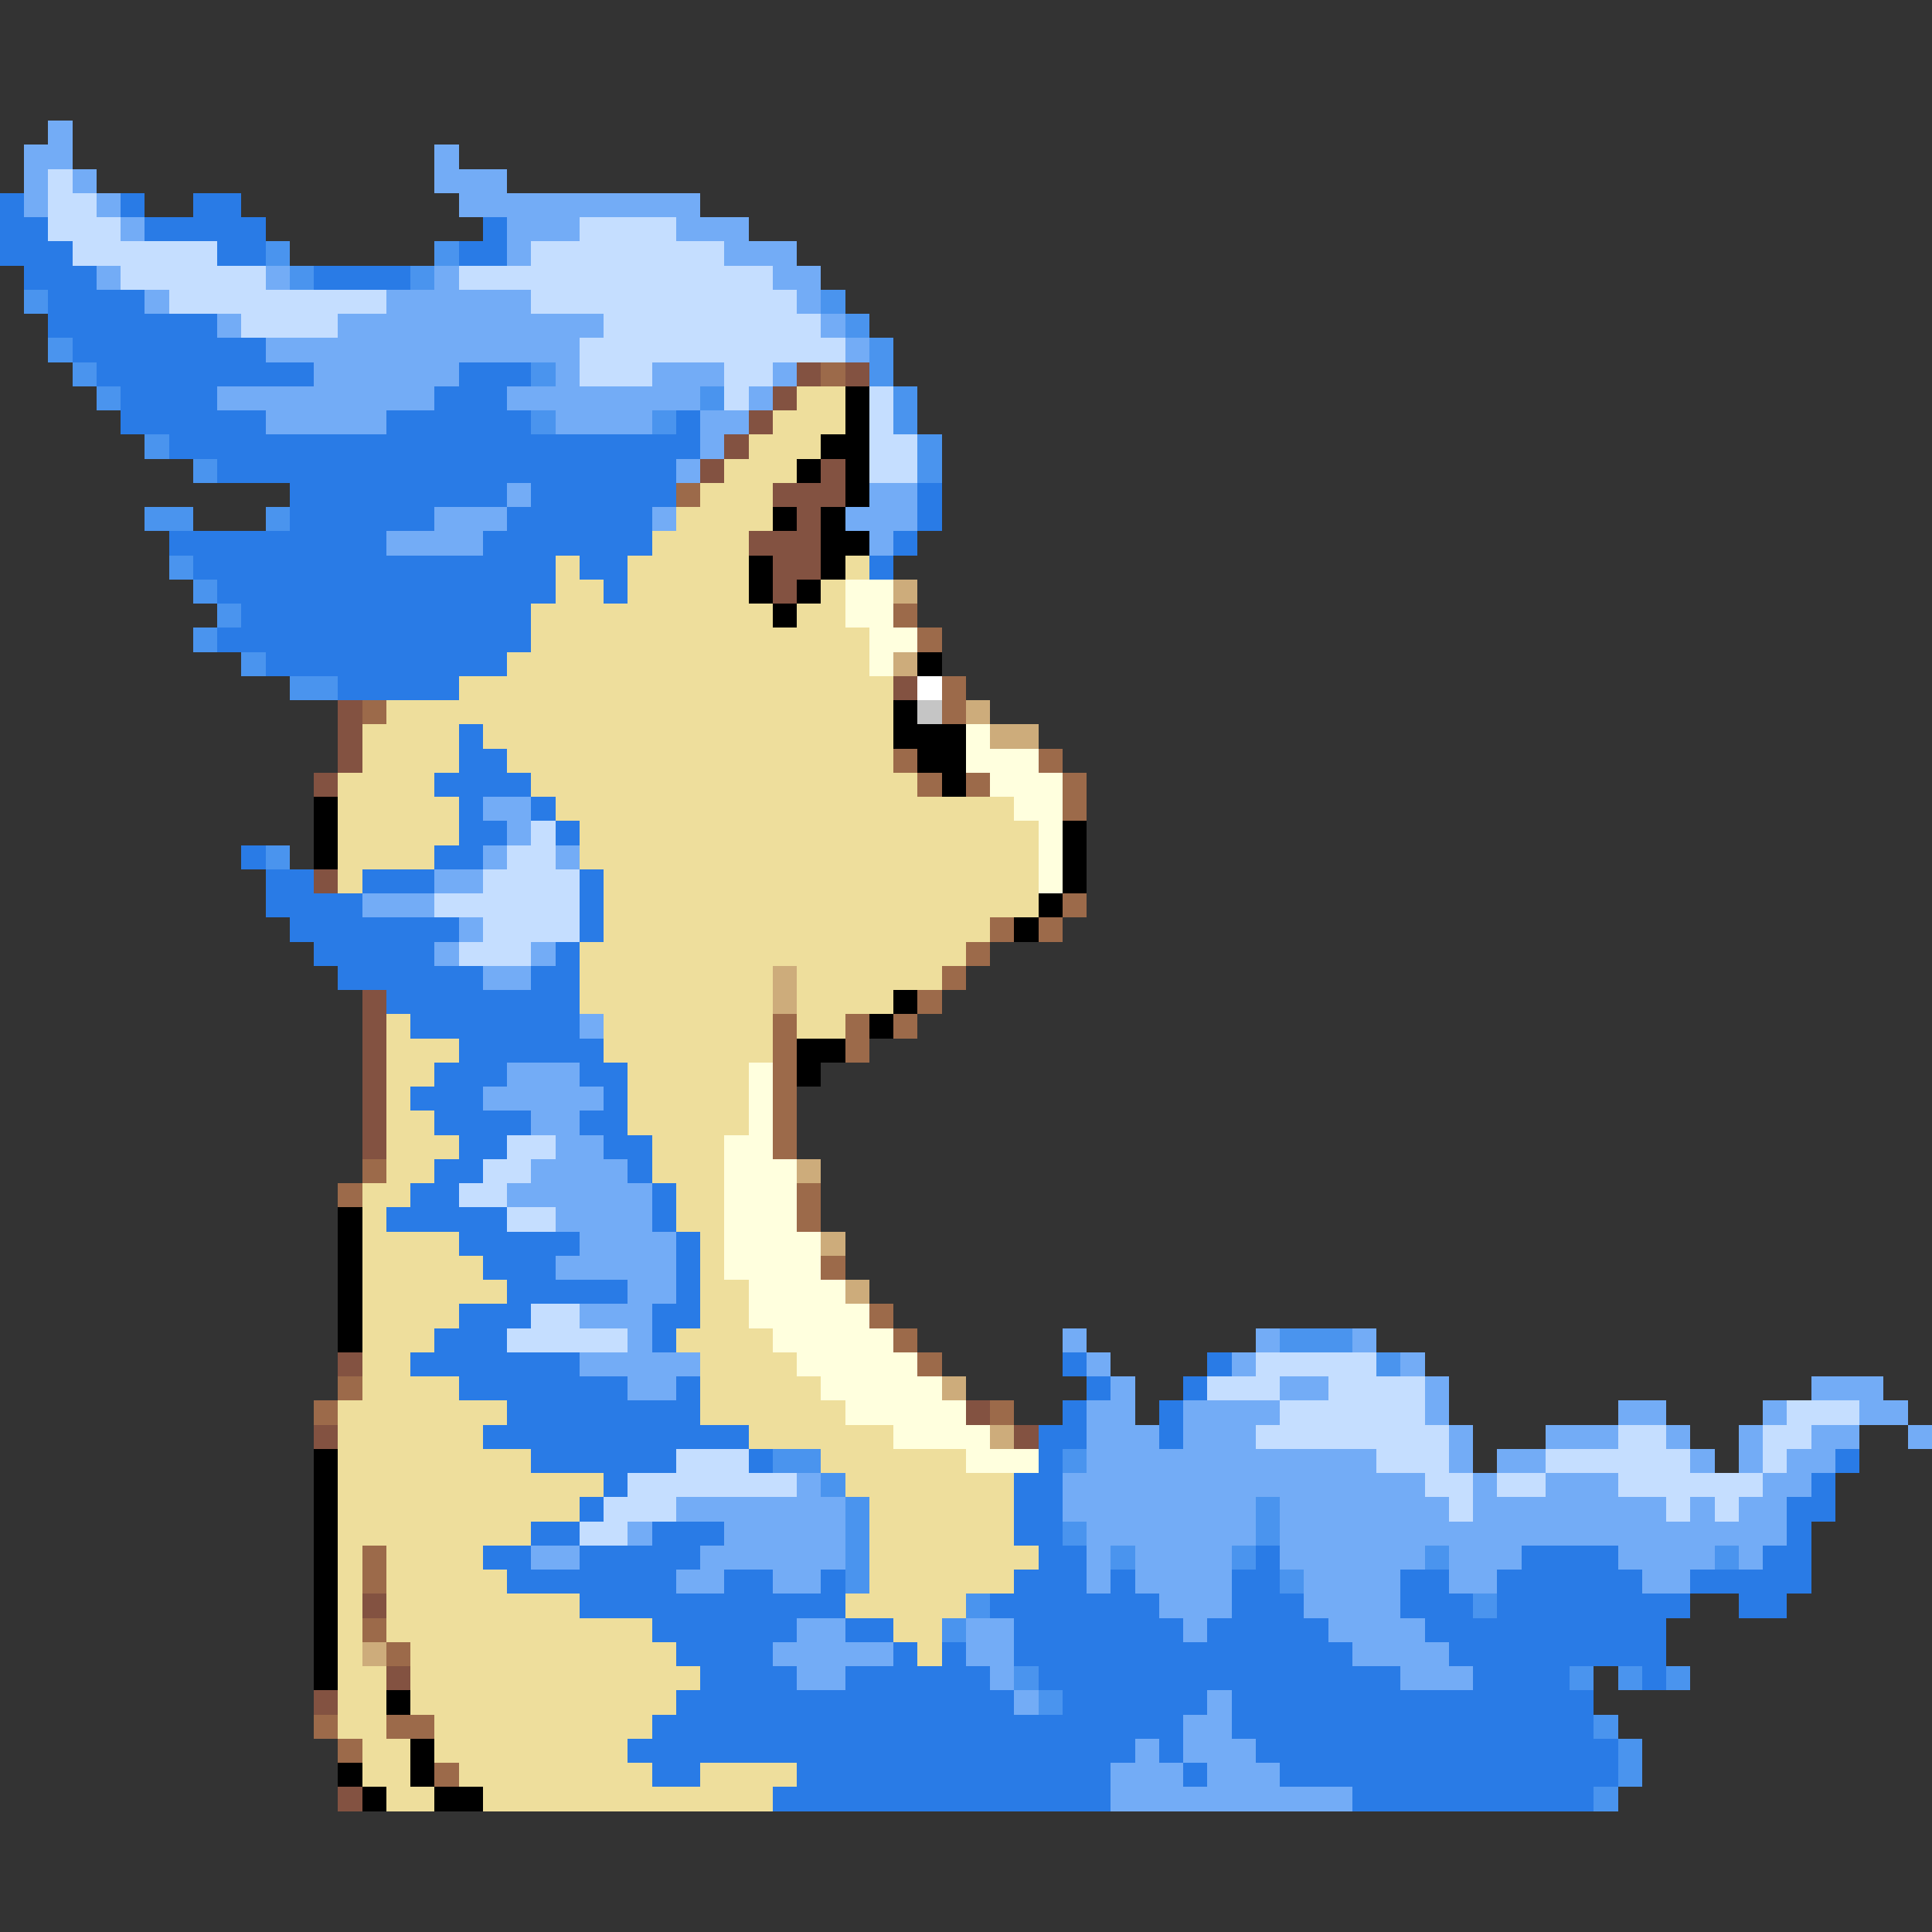 <svg xmlns="http://www.w3.org/2000/svg" viewBox="0 -0.5 80 80" shape-rendering="crispEdges">
<rect x="0" y="-0.5" width="80" height="80" fill="#333333" stroke="none"/>
<path stroke="#73acf6" d="M2 5h1M1 6h2M18 6h1M1 7h1M3 7h1M18 7h3M1 8h1M4 8h1M19 8h10M5 9h1M21 9h3M28 9h3M21 10h1M30 10h3M4 11h1M11 11h1M18 11h1M32 11h2M6 12h1M16 12h6M33 12h1M9 13h1M14 13h11M34 13h1M11 14h13M35 14h1M13 15h6M23 15h1M27 15h3M32 15h1M9 16h9M21 16h8M31 16h1M11 17h5M23 17h4M29 17h2M29 18h1M28 19h1M21 20h1M36 20h2M18 21h3M27 21h1M35 21h3M16 22h4M36 22h1M20 33h2M21 34h1M20 35h1M23 35h1M18 36h2M15 37h3M19 38h1M18 39h1M22 39h1M20 40h2M24 42h1M21 44h3M20 45h5M22 46h2M23 47h2M22 48h4M21 49h6M23 50h4M24 51h4M23 52h5M26 53h2M24 54h3M26 55h1M44 55h1M52 55h1M56 55h1M24 56h5M45 56h1M51 56h1M58 56h1M26 57h2M46 57h1M53 57h2M59 57h1M75 57h3M45 58h2M49 58h4M59 58h1M67 58h2M73 58h1M77 58h2M45 59h3M49 59h3M60 59h1M64 59h3M69 59h1M72 59h1M75 59h2M79 59h1M45 60h12M60 60h1M62 60h2M70 60h1M72 60h1M74 60h2M33 61h1M44 61h15M61 61h1M64 61h3M73 61h2M28 62h7M44 62h8M53 62h7M61 62h8M70 62h1M72 62h2M26 63h1M30 63h5M45 63h7M53 63h21M22 64h2M29 64h6M45 64h1M47 64h4M53 64h6M60 64h3M67 64h4M72 64h1M28 65h2M32 65h2M45 65h1M47 65h4M54 65h4M60 65h2M68 65h2M48 66h3M54 66h4M33 67h2M40 67h2M49 67h1M55 67h4M32 68h5M40 68h2M56 68h4M33 69h2M41 69h1M58 69h3M42 70h1M50 70h1M49 71h2M47 72h1M49 72h3M46 73h3M50 73h3M46 74h10" />
<path stroke="#c5deff" d="M2 7h1M2 8h2M2 9h3M24 9h4M3 10h6M22 10h8M5 11h6M19 11h13M7 12h9M22 12h11M10 13h4M25 13h9M24 14h11M24 15h3M30 15h2M30 16h1M36 16h1M36 17h1M36 18h2M36 19h2M22 34h1M21 35h2M20 36h4M18 37h6M20 38h4M19 39h3M21 47h2M20 48h2M19 49h2M21 50h2M22 54h2M21 55h5M52 56h5M50 57h3M55 57h4M53 58h6M74 58h3M52 59h8M67 59h2M73 59h2M28 60h3M57 60h3M64 60h6M73 60h1M26 61h7M59 61h2M62 61h2M67 61h6M25 62h3M60 62h1M69 62h1M71 62h1M24 63h2" />
<path stroke="#297be6" d="M0 8h1M5 8h1M8 8h2M0 9h2M6 9h5M20 9h1M0 10h3M9 10h2M19 10h2M1 11h3M13 11h4M2 12h4M2 13h7M3 14h8M4 15h9M19 15h3M5 16h4M18 16h3M5 17h6M16 17h6M28 17h1M7 18h22M9 19h19M12 20h9M22 20h6M38 20h1M12 21h6M21 21h6M38 21h1M7 22h9M20 22h7M37 22h1M8 23h15M24 23h2M36 23h1M9 24h14M25 24h1M10 25h12M9 26h13M11 27h10M14 28h5M19 30h1M19 31h2M18 32h4M19 33h1M22 33h1M19 34h2M23 34h1M10 35h1M18 35h2M11 36h2M15 36h3M24 36h1M11 37h4M24 37h1M12 38h7M24 38h1M13 39h5M23 39h1M14 40h6M22 40h2M16 41h8M17 42h7M19 43h6M18 44h3M24 44h2M17 45h3M25 45h1M18 46h4M24 46h2M19 47h2M25 47h2M18 48h2M26 48h1M17 49h2M27 49h1M16 50h5M27 50h1M19 51h5M28 51h1M20 52h3M28 52h1M21 53h5M28 53h1M19 54h3M27 54h2M18 55h3M27 55h1M17 56h7M44 56h1M50 56h1M19 57h7M28 57h1M45 57h1M49 57h1M21 58h8M44 58h1M48 58h1M20 59h11M43 59h2M48 59h1M22 60h6M31 60h1M43 60h1M76 60h1M25 61h1M42 61h2M75 61h1M24 62h1M42 62h2M74 62h2M22 63h2M27 63h3M42 63h2M74 63h1M20 64h2M24 64h5M43 64h2M52 64h1M63 64h4M73 64h2M21 65h7M30 65h2M34 65h1M42 65h3M46 65h1M51 65h2M58 65h2M62 65h6M70 65h5M24 66h11M41 66h7M51 66h3M58 66h3M62 66h8M72 66h2M27 67h6M35 67h2M42 67h7M50 67h5M59 67h10M28 68h4M37 68h1M39 68h1M42 68h14M60 68h9M29 69h4M35 69h6M43 69h15M61 69h4M68 69h1M28 70h14M44 70h6M51 70h15M27 71h22M51 71h15M26 72h21M48 72h1M52 72h15M27 73h2M33 73h13M49 73h1M53 73h14M32 74h14M56 74h10" />
<path stroke="#4a94ee" d="M11 10h1M18 10h1M12 11h1M17 11h1M1 12h1M34 12h1M35 13h1M2 14h1M36 14h1M3 15h1M22 15h1M36 15h1M4 16h1M29 16h1M37 16h1M22 17h1M27 17h1M37 17h1M6 18h1M38 18h1M8 19h1M38 19h1M6 21h2M11 21h1M7 23h1M8 24h1M9 25h1M8 26h1M10 27h1M12 28h2M11 35h1M53 55h3M57 56h1M32 60h2M44 60h1M34 61h1M35 62h1M52 62h1M35 63h1M44 63h1M52 63h1M35 64h1M46 64h1M51 64h1M59 64h1M71 64h1M35 65h1M53 65h1M40 66h1M61 66h1M39 67h1M42 69h1M65 69h1M67 69h1M69 69h1M43 70h1M66 71h1M67 72h1M67 73h1M66 74h1" />
<path stroke="#835241" d="M33 15h1M35 15h1M32 16h1M31 17h1M30 18h1M29 19h1M34 19h1M32 20h3M33 21h1M31 22h3M32 23h2M32 24h1M37 28h1M14 29h1M14 30h1M14 31h1M13 32h1M13 36h1M15 41h1M15 42h1M15 43h1M15 44h1M15 45h1M15 46h1M15 47h1M14 56h1M40 58h1M13 59h1M42 59h1M15 66h1M16 69h1M13 70h1M14 74h1" />
<path stroke="#9c6a4a" d="M34 15h1M28 20h1M37 25h1M38 26h1M39 28h1M15 29h1M39 29h1M37 31h1M43 31h1M38 32h1M40 32h1M44 32h1M44 33h1M44 37h1M41 38h1M43 38h1M40 39h1M39 40h1M38 41h1M32 42h1M35 42h1M37 42h1M32 43h1M35 43h1M32 44h1M32 45h1M32 46h1M32 47h1M15 48h1M14 49h1M33 49h1M33 50h1M34 52h1M36 54h1M37 55h1M38 56h1M14 57h1M13 58h1M41 58h1M15 64h1M15 65h1M15 67h1M16 68h1M13 71h1M16 71h2M14 72h1M18 73h1" />
<path stroke="#eede9c" d="M33 16h2M32 17h3M31 18h3M30 19h3M29 20h3M28 21h4M27 22h4M23 23h1M26 23h5M35 23h1M23 24h2M26 24h5M34 24h1M22 25h10M33 25h2M22 26h14M21 27h15M19 28h18M16 29h21M15 30h4M20 30h17M15 31h4M21 31h16M14 32h4M22 32h16M14 33h5M23 33h19M14 34h5M24 34h19M14 35h4M24 35h19M14 36h1M25 36h18M25 37h18M25 38h16M24 39h16M24 40h8M33 40h6M24 41h8M33 41h4M16 42h1M25 42h7M33 42h2M16 43h3M25 43h7M16 44h2M26 44h5M16 45h1M26 45h5M16 46h2M26 46h5M16 47h3M27 47h3M16 48h2M27 48h3M15 49h2M28 49h2M15 50h1M28 50h2M15 51h4M29 51h1M15 52h5M29 52h1M15 53h6M29 53h2M15 54h4M29 54h2M15 55h3M28 55h4M15 56h2M29 56h4M15 57h4M29 57h5M14 58h7M29 58h6M14 59h6M31 59h6M14 60h8M34 60h6M14 61h11M35 61h7M14 62h10M36 62h6M14 63h8M36 63h6M14 64h1M16 64h4M36 64h7M14 65h1M16 65h5M36 65h6M14 66h1M16 66h8M35 66h5M14 67h1M16 67h11M37 67h2M14 68h1M17 68h11M38 68h1M14 69h2M17 69h12M14 70h2M17 70h11M14 71h2M18 71h9M15 72h2M18 72h8M15 73h2M19 73h8M29 73h4M16 74h2M20 74h12" />
<path stroke="#000000" d="M35 16h1M35 17h1M34 18h2M33 19h1M35 19h1M35 20h1M32 21h1M34 21h1M34 22h2M31 23h1M34 23h1M31 24h1M33 24h1M32 25h1M38 27h1M37 29h1M37 30h3M38 31h2M39 32h1M13 33h1M13 34h1M44 34h1M13 35h1M44 35h1M44 36h1M43 37h1M42 38h1M37 41h1M36 42h1M33 43h2M33 44h1M14 50h1M14 51h1M14 52h1M14 53h1M14 54h1M14 55h1M13 60h1M13 61h1M13 62h1M13 63h1M13 64h1M13 65h1M13 66h1M13 67h1M13 68h1M13 69h1M16 70h1M17 72h1M14 73h1M17 73h1M15 74h1M18 74h2" />
<path stroke="#ffffde" d="M35 24h2M35 25h2M36 26h2M36 27h1M40 30h1M40 31h3M41 32h3M42 33h2M43 34h1M43 35h1M43 36h1M31 44h1M31 45h1M31 46h1M30 47h2M30 48h3M30 49h3M30 50h3M30 51h4M30 52h4M31 53h4M31 54h5M32 55h5M33 56h5M34 57h5M35 58h5M37 59h4M40 60h3" />
<path stroke="#cdac7b" d="M37 24h1M37 27h1M40 29h1M41 30h2M32 40h1M32 41h1M33 48h1M34 51h1M35 53h1M39 57h1M41 59h1M15 68h1" />
<path stroke="#ffffff" d="M38 28h1" />
<path stroke="#c5c5c5" d="M38 29h1" />
</svg>